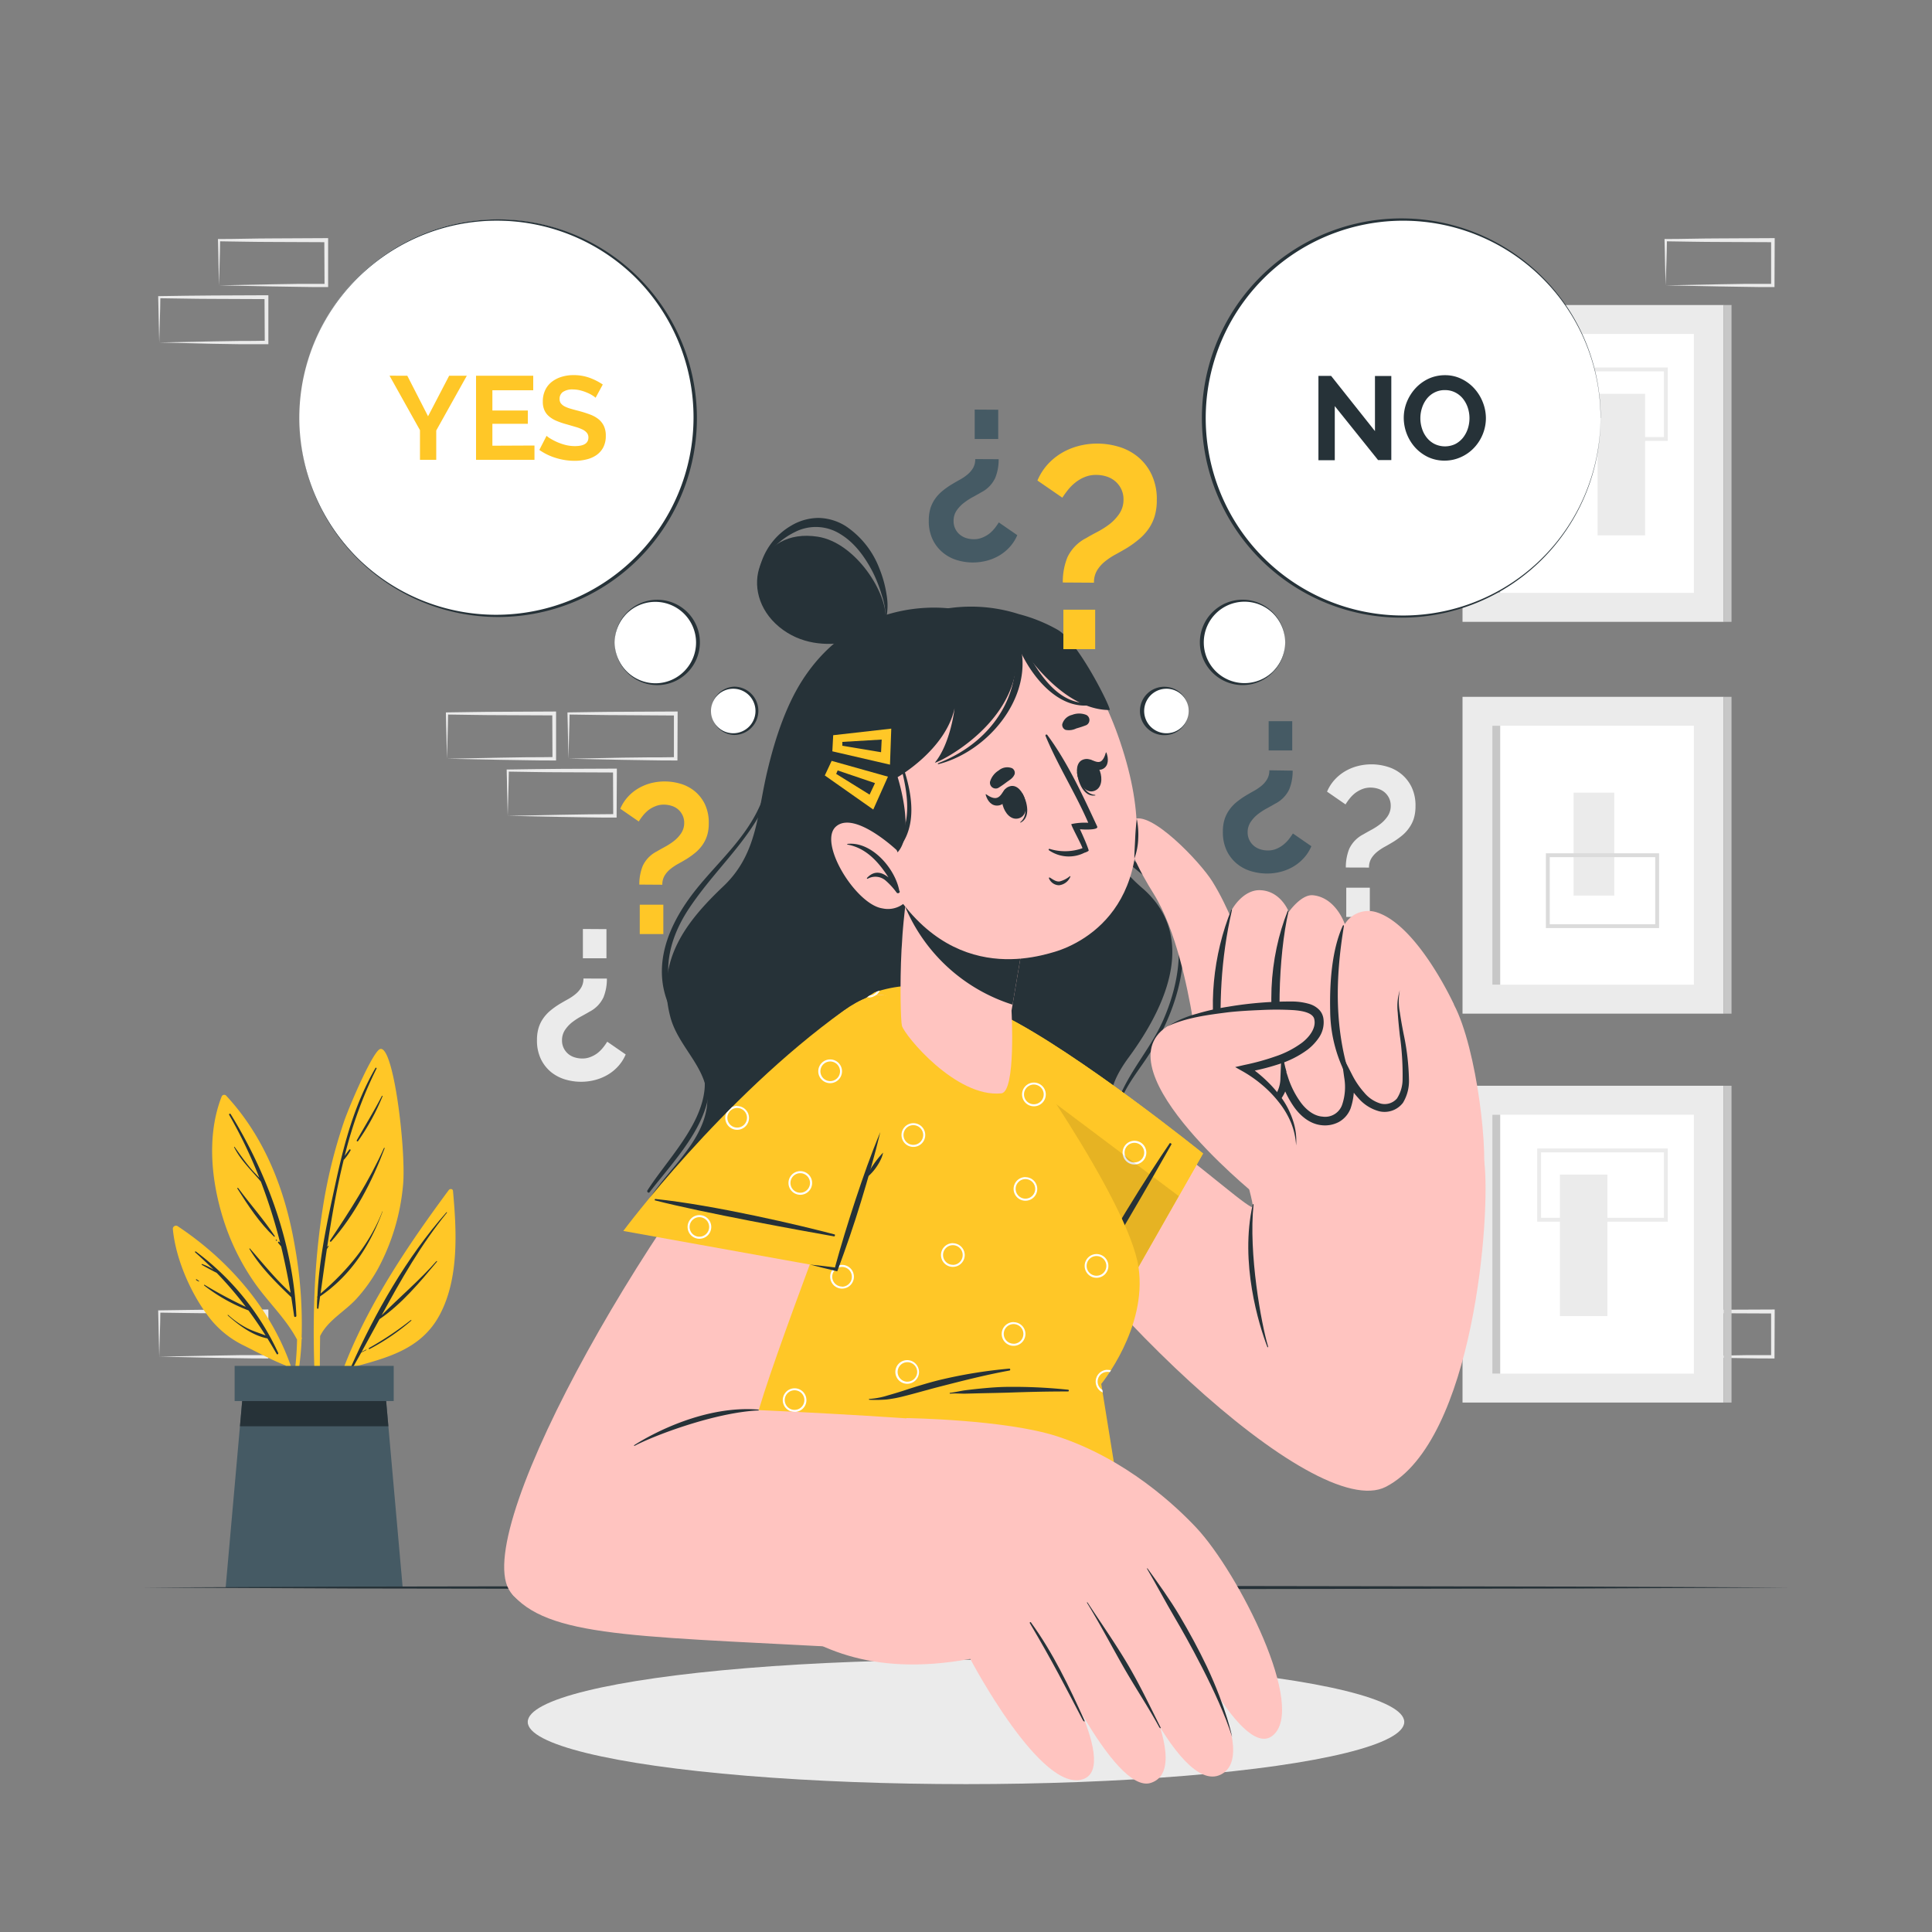 <svg xmlns="http://www.w3.org/2000/svg" viewBox="0 0 500 500"><rect x="0" y="0" width="500" height="500" fill="#808080" stroke="none"/><g id="freepik--background-complete--inject-62"><path d="M415.59,336.33l14-.28,6.89-.11c2.29-.05,4.57,0,6.86-.06l-.45.45-.05-11.72.5.5L429.45,325c-4.62,0-9.24-.11-13.86-.16l.27-.27c0,1.92-.09,3.85-.13,5.8Zm0,0-.15-5.8c0-2-.11-3.93-.13-5.92v-.27h.28c4.62-.06,9.24-.16,13.86-.17l13.87-.06h.5v.5l-.06,11.72v.45h-.44c-2.34,0-4.68,0-7,0l-7-.11Z" style="fill:#ebebeb"></path><path d="M431.06,351.1l14-.27,6.89-.12c2.29,0,4.57,0,6.86,0l-.45.44,0-11.71.5.49-13.87-.06c-4.62,0-9.24-.11-13.86-.16l.27-.27c0,1.91-.09,3.84-.13,5.8Zm0,0-.15-5.8c0-1.95-.11-3.93-.13-5.91v-.27h.28c4.62-.05,9.24-.16,13.86-.16l13.87-.06h.5v.51l-.05,11.71v.45h-.44c-2.34,0-4.68,0-7-.06l-7-.11Z" style="fill:#ebebeb"></path><path d="M115.68,196.36l14-.28,6.89-.11c2.29,0,4.57,0,6.86-.05l-.45.44-.05-11.72.5.5-13.87-.06c-4.62,0-9.24-.11-13.86-.16l.27-.28c0,1.92-.09,3.85-.13,5.8Zm0,0-.14-5.8c-.05-1.95-.12-3.93-.14-5.92v-.27h.28c4.62-.05,9.24-.16,13.86-.16l13.87-.07h.5v.5l0,11.72v.45h-.44c-2.34,0-4.68,0-7-.06l-7-.11Z" style="fill:#ebebeb"></path><path d="M131.4,211.14l14-.28,6.89-.11c2.29-.05,4.57,0,6.86-.06l-.45.45-.05-11.72.5.5-13.87-.06c-4.62,0-9.24-.11-13.87-.17l.28-.27c0,1.92-.09,3.85-.13,5.8Zm0,0-.14-5.8c0-2-.11-3.93-.13-5.92v-.27h.27c4.63-.05,9.25-.16,13.87-.17l13.87-.06h.5v.5l-.06,11.72v.45h-.44c-2.34,0-4.68,0-7-.06l-7-.11Z" style="fill:#ebebeb"></path><path d="M41.21,351.1l14-.27,6.89-.12c2.3,0,4.58,0,6.86,0l-.44.44-.06-11.71.5.49-13.86-.06c-4.63,0-9.25-.11-13.87-.16l.27-.27c0,1.91-.08,3.84-.13,5.8Zm0,0-.14-5.8c0-1.95-.11-3.93-.13-5.91v-.27h.27c4.62-.05,9.24-.16,13.87-.16l13.86-.06h.51v.51l0,11.71v.45h-.45c-2.33,0-4.67,0-7-.06l-7-.11Z" style="fill:#ebebeb"></path><path d="M56.68,73.85l14-.28,6.89-.11c2.3,0,4.58,0,6.86,0l-.44.44-.06-11.72.5.5-13.86-.06c-4.62,0-9.25-.11-13.87-.17l.27-.27c0,1.92-.08,3.85-.13,5.8Zm0,0-.14-5.8c0-2-.11-3.93-.13-5.92v-.27h.27c4.62,0,9.25-.16,13.87-.16l13.86-.07h.51v.5l0,11.72v.45h-.45c-2.33,0-4.67,0-7-.06l-7-.11Z" style="fill:#ebebeb"></path><path d="M41.21,88.63l14-.28,6.89-.11c2.3,0,4.58,0,6.86-.06l-.44.45-.06-11.72.5.5-13.86-.06c-4.63,0-9.25-.12-13.87-.17l.27-.27c0,1.92-.08,3.85-.13,5.8Zm0,0-.14-5.8c0-2-.11-3.93-.13-5.92v-.27h.27c4.62-.06,9.24-.16,13.87-.17l13.86-.06h.51v.5l0,11.72v.45h-.45c-2.33,0-4.67,0-7,0l-7-.11Z" style="fill:#ebebeb"></path><path d="M431.06,73.85l14-.28,6.89-.11c2.29,0,4.57,0,6.86,0l-.45.44,0-11.72.5.5-13.87-.06c-4.62,0-9.24-.11-13.86-.17l.27-.27c0,1.92-.09,3.85-.13,5.8Zm0,0-.15-5.8c0-2-.11-3.93-.13-5.92v-.27h.28c4.62,0,9.24-.16,13.86-.16l13.87-.07h.5v.5l-.05,11.72v.45h-.44c-2.34,0-4.68,0-7-.06l-7-.11Z" style="fill:#ebebeb"></path><path d="M147.13,196.36l14-.28L168,196c2.29,0,4.57,0,6.86-.05l-.45.44,0-11.72.5.5L161,185.08c-4.62,0-9.25-.11-13.87-.16l.28-.28c0,1.92-.09,3.85-.14,5.8Zm0,0-.14-5.8c0-1.95-.11-3.93-.13-5.92v-.27h.27c4.62-.05,9.25-.16,13.87-.16l13.87-.07h.5v.5l-.05,11.72v.45h-.44c-2.34,0-4.68,0-7-.06l-7-.11Z" style="fill:#ebebeb"></path><rect x="378.5" y="78.94" width="67.59" height="81.99" style="fill:#ebebeb"></rect><rect x="386.22" y="86.42" width="52.15" height="67.02" style="fill:#fff"></rect><rect x="386.22" y="86.42" width="2.03" height="67.02" style="fill:#c7c7c7"></rect><rect x="446.09" y="78.94" width="2.03" height="81.99" style="fill:#c7c7c7"></rect><rect x="413.46" y="101.92" width="12.3" height="36.63" transform="translate(839.21 240.47) rotate(180)" style="fill:#ebebeb"></rect><path d="M431.62,114.11H397.83v-19h33.79Zm-32.79-1h31.79v-17H398.83Z" style="fill:#ebebeb"></path><rect x="378.5" y="280.99" width="67.59" height="81.99" style="fill:#ebebeb"></rect><rect x="386.22" y="288.48" width="52.15" height="67.02" style="fill:#fff"></rect><rect x="386.22" y="288.48" width="2.03" height="67.02" style="fill:#c7c7c7"></rect><rect x="446.09" y="280.99" width="2.03" height="81.99" style="fill:#c7c7c7"></rect><rect x="403.7" y="303.98" width="12.3" height="36.63" style="fill:#ebebeb"></rect><path d="M431.62,316.17H397.83V297.22h33.79Zm-32.79-1h31.79V298.22H398.83Z" style="fill:#ebebeb"></path><rect x="378.5" y="180.34" width="67.59" height="81.99" style="fill:#ebebeb"></rect><rect x="386.22" y="187.82" width="52.15" height="67.02" style="fill:#fff"></rect><rect x="386.22" y="187.82" width="2.03" height="67.02" style="fill:#c7c7c7"></rect><rect x="446.09" y="180.34" width="2.03" height="81.99" style="fill:#c7c7c7"></rect><rect x="407.24" y="205.14" width="10.53" height="26.63" style="fill:#ebebeb"></rect><path d="M429.37,240.19h-29.3V220.83h29.3Zm-28.3-1h27.3V221.83h-27.3Z" style="fill:#dbdbdb"></path><path d="M157.06,253.26a12.58,12.58,0,0,1-.88,4.84,8,8,0,0,1-3.62,3.73c-.55.33-1.23.71-2,1.13a16.85,16.85,0,0,0-2.37,1.51,8.66,8.66,0,0,0-1.95,2.06,4.75,4.75,0,0,0-.79,2.72,4.37,4.37,0,0,0,.44,2,4.58,4.58,0,0,0,1.15,1.49,4.81,4.81,0,0,0,1.67.9,6.6,6.6,0,0,0,1.95.3,5.57,5.57,0,0,0,2.2-.41,7.36,7.36,0,0,0,1.79-1,8.79,8.79,0,0,0,1.43-1.43,14.78,14.78,0,0,0,1.07-1.51l4.78,3.3a10.8,10.8,0,0,1-1.9,3,11.46,11.46,0,0,1-2.69,2.22A12.81,12.81,0,0,1,154,279.5a14.09,14.09,0,0,1-3.62.46,14.41,14.41,0,0,1-4.12-.6,10.7,10.7,0,0,1-3.66-1.92,9.9,9.9,0,0,1-2.63-3.38,11,11,0,0,1-1-4.92,10.73,10.73,0,0,1,.41-3.1,8.82,8.82,0,0,1,1.18-2.45,10.32,10.32,0,0,1,1.82-2,20.83,20.83,0,0,1,2.36-1.7q1.1-.66,2.19-1.26a12.82,12.82,0,0,0,2-1.35,6.45,6.45,0,0,0,1.48-1.7,4.42,4.42,0,0,0,.58-2.34Zm-.11-12.8V248h-6.1v-7.58Z" style="fill:#ebebeb"></path><path d="M348.3,224.51a12.75,12.75,0,0,1,.88-4.83,8.05,8.05,0,0,1,3.63-3.74c.55-.33,1.22-.7,2-1.13a15.91,15.91,0,0,0,2.36-1.51,8.48,8.48,0,0,0,1.95-2.06,4.73,4.73,0,0,0,.8-2.72,4.56,4.56,0,0,0-.44-2,4.68,4.68,0,0,0-1.15-1.48,4.87,4.87,0,0,0-1.68-.91,6.5,6.5,0,0,0-1.95-.3,5.75,5.75,0,0,0-2.2.41,7.87,7.87,0,0,0-1.78,1,8.73,8.73,0,0,0-1.43,1.42,16,16,0,0,0-1.07,1.52l-4.78-3.3a10.86,10.86,0,0,1,1.89-3,11.8,11.8,0,0,1,2.7-2.23,12.57,12.57,0,0,1,3.26-1.37,14.23,14.23,0,0,1,7.75.14,10.32,10.32,0,0,1,3.65,1.92,10,10,0,0,1,2.64,3.38,11,11,0,0,1,1,4.91,10.8,10.8,0,0,1-.41,3.11,8.52,8.52,0,0,1-1.19,2.44,9.71,9.71,0,0,1-1.81,2,20.49,20.49,0,0,1-2.36,1.7c-.73.44-1.47.87-2.2,1.27a13.15,13.15,0,0,0-2,1.34,6.7,6.7,0,0,0-1.49,1.71,4.5,4.5,0,0,0-.57,2.33Zm.11,12.8v-7.58h6.1v7.58Z" style="fill:#ebebeb"></path></g><g id="freepik--Shadow--inject-62"><ellipse cx="250" cy="445.64" rx="113.42" ry="16.09" style="fill:#ebebeb"></ellipse></g><g id="freepik--speech-bubbles--inject-62"><path d="M159.06,166.25a10.79,10.79,0,1,0,10.79-10.78A10.79,10.79,0,0,0,159.06,166.25Z" style="fill:#fff"></path><path d="M159.06,166.25a10.81,10.81,0,0,0,3.21,7.58,10.62,10.62,0,0,0,7.58,3,10.5,10.5,0,0,0,7.32-3.21,10.52,10.52,0,0,0,0-14.65,10.54,10.54,0,0,0-14.9-.25A10.78,10.78,0,0,0,159.06,166.25Zm0,0a10.9,10.9,0,0,1,3.11-7.68,11.06,11.06,0,0,1,15.61-.25,11.06,11.06,0,0,1,0,15.86,11,11,0,0,1-15.61-.25A10.88,10.88,0,0,1,159.06,166.25Z" style="fill:#263238"></path><path d="M77.46,108.17A51.34,51.34,0,1,0,128.8,56.83,51.34,51.34,0,0,0,77.46,108.17Z" style="fill:#fff"></path><path d="M77.46,108.17a51.29,51.29,0,0,0,15.09,36.25A51.09,51.09,0,0,0,164.8,72.17a51.11,51.11,0,0,0-87.34,36Zm0,0a51.45,51.45,0,1,1,3.88,19.66A51.62,51.62,0,0,1,77.46,108.17Z" style="fill:#263238"></path><path d="M184,184a6,6,0,1,0,6-6A6,6,0,0,0,184,184Z" style="fill:#fff"></path><path d="M184,184a5.76,5.76,0,0,0,6,5.76,5.76,5.76,0,0,0,0-11.51,5.76,5.76,0,0,0-6,5.75Zm0,0a6.26,6.26,0,0,1,1.71-4.29,6.16,6.16,0,0,1,4.3-2,6.25,6.25,0,1,1,0,12.5,6.21,6.21,0,0,1-4.3-1.95A6.28,6.28,0,0,1,184,184Z" style="fill:#263238"></path><path d="M105.41,97.24l5.37,10.49,5.46-10.49h4.57l-7.91,14.17V119h-4.21v-7.67l-7.88-14.1Z" style="fill:#FFC727"></path><path d="M138.32,115.3V119H123.2V97.24H138V101H127.43v5.24h9.17v3.44h-9.17v5.67Z" style="fill:#FFC727"></path><path d="M154.14,102.94a4.83,4.83,0,0,0-.78-.58,8.78,8.78,0,0,0-1.38-.72,11,11,0,0,0-1.76-.6,7.92,7.92,0,0,0-1.93-.25,4.32,4.32,0,0,0-2.61.65,2.14,2.14,0,0,0-.86,1.81,1.9,1.9,0,0,0,.32,1.12,3,3,0,0,0,.94.78,7.82,7.82,0,0,0,1.55.61c.62.19,1.34.38,2.16.59a29.32,29.32,0,0,1,2.9.92,7.78,7.78,0,0,1,2.21,1.22,5.09,5.09,0,0,1,1.39,1.77,5.76,5.76,0,0,1,.49,2.53,6.32,6.32,0,0,1-.66,3,5.66,5.66,0,0,1-1.78,2,7.56,7.56,0,0,1-2.57,1.11,12.68,12.68,0,0,1-3.05.36,16.4,16.4,0,0,1-4.85-.74,14.86,14.86,0,0,1-4.29-2.08l1.87-3.65a6.08,6.08,0,0,0,1,.72,16.63,16.63,0,0,0,1.71.89,14.49,14.49,0,0,0,2.17.75,10.1,10.1,0,0,0,2.46.3c2.33,0,3.49-.74,3.49-2.23a1.83,1.83,0,0,0-.4-1.2,3.33,3.33,0,0,0-1.13-.86,10.79,10.79,0,0,0-1.78-.67l-2.33-.68a19.75,19.75,0,0,1-2.71-.93,7.16,7.16,0,0,1-1.92-1.2,4.39,4.39,0,0,1-1.15-1.6,5.42,5.42,0,0,1-.38-2.16,6.75,6.75,0,0,1,.61-2.94,5.89,5.89,0,0,1,1.7-2.15,7.87,7.87,0,0,1,2.53-1.3,10.32,10.32,0,0,1,3.1-.45,12,12,0,0,1,4.23.72A15.85,15.85,0,0,1,156,99.51Z" style="fill:#FFC727"></path><path d="M332.61,166.25a10.79,10.79,0,1,1-10.78-10.78A10.79,10.79,0,0,1,332.61,166.25Z" style="fill:#fff"></path><path d="M332.61,166.25a10.8,10.8,0,0,1-3.11,7.68,11,11,0,0,1-15.6.25,11,11,0,0,1,0-15.86,11,11,0,0,1,15.6.25A10.81,10.81,0,0,1,332.61,166.25Zm0,0a10.74,10.74,0,0,0-3.21-7.57,10.54,10.54,0,0,0-14.9.25,10.54,10.54,0,0,0,0,14.65,10.54,10.54,0,0,0,14.9.25A10.77,10.77,0,0,0,332.61,166.25Z" style="fill:#263238"></path><path d="M414.22,108.17a51.34,51.34,0,1,1-51.34-51.34A51.35,51.35,0,0,1,414.22,108.17Z" style="fill:#fff"></path><path d="M414.22,108.17A51.57,51.57,0,0,1,315,128a51.66,51.66,0,0,1,11.25-56.42,51.58,51.58,0,0,1,88,36.6Zm0,0a51.09,51.09,0,1,0-98.34,19.47,51.06,51.06,0,0,0,94.39.16A51.65,51.65,0,0,0,414.22,108.17Z" style="fill:#263238"></path><path d="M307.63,184a6,6,0,1,1-6-6A6,6,0,0,1,307.63,184Z" style="fill:#fff"></path><path d="M307.63,184a6.25,6.25,0,0,1-6,6.25,6.26,6.26,0,1,1,0-12.5,6.27,6.27,0,0,1,6,6.25Zm0,0a5.74,5.74,0,0,0-6-5.75,5.76,5.76,0,0,0,0,11.51,5.74,5.74,0,0,0,6-5.76Z" style="fill:#263238"></path><path d="M345.44,105.1v14h-4.23V97.28h3.28l11.35,14.29V97.31h4.23v21.75h-3.43Z" style="fill:#263238"></path><path d="M373.9,119.21a10,10,0,0,1-4.34-.93,10.9,10.9,0,0,1-3.34-2.49,11.55,11.55,0,0,1-2.93-7.62,11,11,0,0,1,.81-4.17,11.78,11.78,0,0,1,2.24-3.53A10.92,10.92,0,0,1,369.73,98a10.12,10.12,0,0,1,4.27-.9,9.51,9.51,0,0,1,4.31,1,10.66,10.66,0,0,1,3.32,2.53,11.56,11.56,0,0,1,2.15,3.55,11.24,11.24,0,0,1,.77,4,11.08,11.08,0,0,1-.8,4.16,11.2,11.2,0,0,1-2.21,3.49,10.58,10.58,0,0,1-3.37,2.43A10.12,10.12,0,0,1,373.9,119.21Zm-6.31-11a8.66,8.66,0,0,0,.43,2.73,7.14,7.14,0,0,0,1.24,2.33,6.07,6.07,0,0,0,2,1.63,6.19,6.19,0,0,0,5.4,0,6.19,6.19,0,0,0,2-1.67,7.64,7.64,0,0,0,1.23-2.35,8.88,8.88,0,0,0,.41-2.65,8.67,8.67,0,0,0-.44-2.73,7.58,7.58,0,0,0-1.26-2.33,6.12,6.12,0,0,0-2-1.61,5.78,5.78,0,0,0-2.66-.6,5.72,5.72,0,0,0-2.72.63,6,6,0,0,0-2,1.66,7.48,7.48,0,0,0-1.21,2.33A8.57,8.57,0,0,0,367.59,108.17Z" style="fill:#263238"></path></g><g id="freepik--Plant--inject-62"><path d="M116.13,308c-14.06,19-28.73,41.14-32.3,65,0,.36.54.48.62.12A143.23,143.23,0,0,1,90.67,354c9.25-2.54,18.32-4.63,23.17-13.81,5-9.43,4.33-21.73,3.39-32C117.16,307.62,116.41,307.59,116.13,308Z" style="fill:#FFC727"></path><path d="M90.81,353.8c6.32-14.17,14.43-28.41,24.73-40.06.07-.08.18,0,.12.11-6.75,8.3-11.88,17.34-16.89,26.54,4.66-4.72,9.76-9,14.17-14,.09-.1.22,0,.14.14-4.38,5.26-9.16,11-14.86,14.86q-2.31,4.23-4.64,8.48c.38-.21.78-.4,1.17-.6.07,0,.13.07.06.11-.43.22-.86.45-1.31.64-.74,1.34-1.48,2.68-2.24,4C91.09,354.36,90.68,354.1,90.81,353.8Z" style="fill:#263238"></path><path d="M95.51,348.86a83.08,83.08,0,0,0,10.79-7.21c.1-.07.23.06.14.13a56.81,56.81,0,0,1-10.78,7.34A.15.15,0,0,1,95.51,348.86Z" style="fill:#263238"></path><path d="M82.21,369.43c0,.29.52.29.51,0,.07-7.87,0-15.77.13-23.67,2-4.06,6.34-6.31,9.34-9.57a41.37,41.37,0,0,0,5.61-7.81,56.17,56.17,0,0,0,6.51-21.7c.83-8.41-2.36-36.17-5.91-35.2-1.84.5-7.79,14.25-9.37,18.79a132.23,132.23,0,0,0-5.6,23.05C80.56,331.8,80.8,350.81,82.21,369.43Z" style="fill:#FFC727"></path><path d="M82.15,335.51l0,0c.43-10,2.67-20,4.77-29.66,2.26-10.39,4.9-20.18,10.25-29.46.1-.17.36,0,.27.16a109.22,109.22,0,0,0-8.24,22.61c.36-.56.79-1.09,1.17-1.62.14-.21.49,0,.34.2a14.14,14.14,0,0,1-1.67,2.36.11.11,0,0,1-.07,0c-1.84,7.44-3.16,15-4.3,22.62.09-.1.17-.2.26-.29s.15,0,.11.09q-.21.38-.45.75c-.57,3.85-1.1,7.69-1.63,11.5,6.85-5.86,12.71-12.77,16-21.27,0,0,.08,0,.06,0-3.23,8.82-8.33,16.66-16.18,22-.14,1-.28,2-.43,3.07,0,.21-.37.16-.37-.05,0-.91,0-1.81.09-2.72C82.08,335.75,82,335.6,82.15,335.51Z" style="fill:#263238"></path><path d="M85.38,321.09c5.24-7.82,10.13-15.41,14-24,0-.09.21,0,.17.07-3.23,8.59-7.75,17.29-13.87,24.18C85.52,321.43,85.27,321.25,85.38,321.09Z" style="fill:#263238"></path><path d="M92.34,295.11c2.17-3.84,4.46-7.57,6.5-11.49,0-.11.21,0,.16.1a59.5,59.5,0,0,1-6.33,11.59C92.53,295.5,92.21,295.33,92.34,295.11Z" style="fill:#263238"></path><path d="M91.49,296.78s0,.07,0,.07S91.45,296.78,91.49,296.78Z" style="fill:#263238"></path><path d="M76.88,346.69a79.74,79.74,0,0,1-1.83,15.49c.08.56.16,1.12.24,1.7a74,74,0,0,0,2.77-17.27.54.54,0,0,0,0-.54h0a114.13,114.13,0,0,0-1.73-23.4c-2.44-14.46-7.76-28.33-17.84-39.16a.72.72,0,0,0-1.11.23c-4.07,10.34-2.65,22.68.81,33a60.25,60.25,0,0,0,8,15.67C69.67,337.27,74.07,341.38,76.88,346.69Z" style="fill:#FFC727"></path><path d="M59.7,288.34c9.56,15.5,16.2,33.89,17,52.2,0,.32-.53.41-.58.08-.23-1.65-.48-3.28-.74-4.9h0c-3.95-3.78-8-7.78-10.84-12.51a.09.09,0,0,1,.14-.1c3.44,3.93,6.65,7.95,10.53,11.46-.69-4.05-1.5-8-2.46-12l-.75-.89c-.17-.2.11-.48.28-.29l.23.26a139.53,139.53,0,0,0-5-15.86c-2.44-2.9-5.16-5.41-6.93-8.9a.08.08,0,0,1,.13-.08c1.42,2,2.8,4,4.42,5.87.64.74,1.35,1.43,2,2.15a123.37,123.37,0,0,0-7.82-16.3A.21.21,0,0,1,59.7,288.34Z" style="fill:#263238"></path><path d="M61.64,307.46c3.08,4.16,6.6,8.13,9.47,12.42.08.12-.09.25-.2.15-3.69-3.46-6.81-8.18-9.48-12.44C61.34,307.45,61.55,307.34,61.64,307.46Z" style="fill:#263238"></path><path d="M71.54,320.84l.14.13a.11.11,0,0,1-.15.15L71.4,321A.1.1,0,0,1,71.54,320.84Z" style="fill:#263238"></path><path d="M44.74,318.14c.76,8,5,17.51,10.08,23.66A25.25,25.25,0,0,0,63,348.17c3.54,1.76,7.25,3.77,10.91,5.21a72.52,72.52,0,0,1,3.87,13.72c.11-.4.23-.81.35-1.21C75.77,345.69,62.7,328.43,46,317.35A.81.81,0,0,0,44.74,318.14Z" style="fill:#FFC727"></path><path d="M50.51,324.11c-.12-.1,0-.31.17-.22A68.36,68.36,0,0,1,72,350.14c.12.28-.26.52-.41.24-.78-1.36-1.57-2.68-2.38-4h0c-3.81-.72-7.43-3.41-10.26-5.95-.08-.07,0-.19.11-.12a23.1,23.1,0,0,0,4.83,3.39c1.56.79,3.23,1.29,4.85,1.92-1.42-2.24-2.89-4.39-4.43-6.48a44.47,44.47,0,0,1-11.46-6.45c-.11-.08,0-.25.1-.18a115.1,115.1,0,0,0,10.66,5.7,95.82,95.82,0,0,0-7.52-8.78c-1.3-.68-2.62-1.37-3.87-2.1-.1-.06,0-.24.08-.2a14.34,14.34,0,0,1,3,1.46C53.73,327.09,52.18,325.58,50.51,324.11Z" style="fill:#263238"></path><path d="M50.87,331.08a5,5,0,0,1,.64.46c.06.06,0,.14-.08.11a5.51,5.51,0,0,1-.67-.38A.11.11,0,0,1,50.87,331.08Z" style="fill:#263238"></path><polygon points="104.21 410.84 58.4 410.84 62.1 369.12 62.91 359.92 99.7 359.92 100.51 369.12 104.21 410.84" style="fill:#455a64"></polygon><polygon points="100.51 369.12 62.1 369.12 62.91 359.92 99.7 359.92 100.51 369.12" style="fill:#263238"></polygon><rect x="60.72" y="353.49" width="41.17" height="9.1" style="fill:#455a64"></rect></g><g id="freepik--Table--inject-62"><polygon points="36.71 410.85 90.03 410.61 143.35 410.52 250 410.35 356.64 410.52 409.97 410.61 463.29 410.85 409.97 411.1 356.64 411.19 250 411.35 143.35 411.18 90.03 411.1 36.71 410.85" style="fill:#263238"></polygon></g><g id="freepik--Character--inject-62"><path d="M301.08,323.84l-8.89-.93a24.64,24.64,0,0,0-1.34-7c-3.11-8.75-9.9-16-15.1-23.19,0,0-.06,0,0,.05a82.37,82.37,0,0,1,11.64,24.27,23.18,23.18,0,0,1,.76,5.38l-5.54-.57A33.49,33.49,0,0,0,279,306.54c-.07-.14-.3,0-.24.18,2,4.8,2.25,9.84,1.85,15l-48.07-5.07a81.45,81.45,0,0,1-.53-13.3.36.36,0,1,0-.71,0,113.29,113.29,0,0,0,0,13.16l-4-.44a89,89,0,0,1,2.26-22.63.19.19,0,1,0-.36-.1,106.56,106.56,0,0,0-4,22.51l-33.28-3.49a95,95,0,0,0,5.65-14.53c.14-.41-.47-.58-.61-.16a71.28,71.28,0,0,1-7,14.48l-4.94-.51c4.36-8.16,7.77-16.76,9-25.88,0-.37-.53-.44-.6-.07-1.87,9.8-7.25,17.66-12.6,25.5l-12.53-1.31c4.86-7.33,12.88-13.77,14.53-22.69,1.82-10-7.12-15.42-9.36-24.09-3.76-14.52,4.12-24.6,13.78-33.76,8.88-8.46,8.67-18.81,11.43-30.14,2-8.34,5-17.53,9.94-24.59,15.14-21.8,39.43-17,39.43-16.72a30.88,30.88,0,0,1,15.71,5.83.15.15,0,0,1,.07,0,8.56,8.56,0,0,1,.91.73,40.67,40.67,0,0,1,11.82,16.1l0,.08a60.53,60.53,0,0,1,2.3,6.18c1.18,3.81,1.15,9,2,15a1,1,0,0,0,0,.35A43.22,43.22,0,0,0,295.82,230c12.7,11.22,8.05,27.68-3.76,43.72-5,6.8-5.42,11.37-3.85,15.41,0,0,0,0,0,.06.24.55.46,1,.73,1.55,2.35,4.48,6.85,8.55,9.74,14.65C301.39,311,301.71,317.45,301.08,323.84Z" style="fill:#263238"></path><path d="M226.71,159.74a43.16,43.16,0,0,0-22.49,24.13c-3.29,8.55-4.14,18-8.31,26.22-3.94,7.75-10.39,13.4-15.69,20-7,8.71-11.78,19.61-7,30.32,3,6.64,10,13.48,9.1,21.66-1,9.55-9.84,18.31-14.76,26-.24.37.29.82.56.46,6.58-8.59,17.88-19.74,15-31.69-1.34-5.47-4.68-9.78-7.25-14.53-5-9.22-3.3-18.68,2.64-27.49,8.05-11.93,18.2-19.31,22.31-34,2.34-8.4,3.64-17.09,8.37-24.54a43.25,43.25,0,0,1,17.79-15.92C227.22,160.17,227,159.6,226.71,159.74Z" style="fill:#263238"></path><path d="M294.91,302.82c-3.38-5.26-7.68-9.24-5.31-16.76,1.65-5.21,5.57-9.53,8.34-14.08,6.93-11.35,11.3-25.89,5.73-38.33-3.14-7-9-9-13.79-14.31-5.79-6.41-7.56-15.83-9.09-24.51-2.29-13-5.27-27.87-18.45-31.61-.11,0-.16.16,0,.2,16.72,5.87,15.52,27.55,19.63,42.86,1.4,5.2,3.51,10.25,7,14.1,5.52,6.1,12.49,8.45,15,17.55,2.39,8.53.7,17.73-2.86,25.92-3.08,7.1-8.42,12.87-11.37,20-1.77,4.24-2.37,8.7-.42,12.77,1.53,3.19,4.3,5.43,6,8.53a24.74,24.74,0,0,1,2.52,13.78c0,.49.65.46.7,0A24.67,24.67,0,0,0,294.91,302.82Z" style="fill:#263238"></path><path d="M253.08,291.09c24.25,42.89,87,103.32,105.61,93.68,22.82-11.83,27.15-70.75,25.44-84.07-1-8-63.55-6.5-62,2,.93,5,2.84,10.28,1.66,9.63-3.69-2-13.14-11-47.87-36.88C256.61,261,237,262.7,253.08,291.09Z" style="fill: rgb(255, 196, 192);"></path><path d="M328,348.62c-2.22-5.75-7.18-21.87-3.8-36.88,0-.17.23-.15.22,0-1.34,12.52,2,30.95,3.77,36.76C328.21,348.67,328,348.77,328,348.62Z" style="fill:#263238"></path><path d="M376.28,260c6,11.38,9.17,39.44,7.33,46.5s-49.37,14-54.77,8.85-22.63-45.06-20.15-57.95S370.06,248.17,376.28,260Z" style="fill: rgb(255, 196, 192);"></path><path d="M313.77,228.15c-3.14-5.07-16.17-18.76-20.56-16s2.34,14.33,5.22,18.94c5.95,9.48,8.89,24.67,10.18,32.05s17-3.32,17-3.32S321.92,241.3,313.77,228.15Z" style="fill: rgb(255, 196, 192);"></path><path d="M315.5,272.56s1.94,13.07,9.36,14.37c7.15,1.23,7.74-9.55,7.79-10.32.11.69,2.2,12.66,9.79,13.19,7.89.55,6.62-10.37,6.53-11.08.31.62,4.51,8.75,10.37,7.85,10.07-1.57-.1-22.65,2.94-30.32,0,0,13.58,3.68,14,3.7,0,0-9.27-20.26-19.83-23.79a7.12,7.12,0,0,0-8.41,3s-2.26-6.86-8.23-7.47c-3.06-.3-6.27,4.32-6.27,4.32s-2-5.42-7.38-5.63c-4.26-.18-7.39,4.53-8,6.46C313.11,251.7,315.5,272.56,315.5,272.56Z" style="fill: rgb(255, 196, 192);"></path><path d="M318.83,235.52c0-.12-.14-.18-.18-.06C314,246.93,312.42,261,315.41,273c.09.39.78.4.76-.05C315.47,259.94,315.89,248.31,318.83,235.52Z" style="fill:#263238"></path><path d="M333.49,235.79c0-.14-.19-.19-.25,0-4.72,11.85-6.07,27.69-1,41.21.18.47.8.71.64.16C330.19,267.86,330.79,247.29,333.49,235.79Z" style="fill:#263238"></path><path d="M349.65,279.54c-4.37-13.15-4.08-26.38-1.84-39.93,0-.18-.22-.2-.28-.06-2.91,6.33-3.44,15.11-3.28,22a36.66,36.66,0,0,0,4.94,18.17C349.32,279.92,349.75,279.83,349.65,279.54Z" style="fill:#263238"></path><path d="M315.5,272.56a41.32,41.32,0,0,0,2.47,7.2,14,14,0,0,0,4.39,5.82,4.55,4.55,0,0,0,3.19.78,6.67,6.67,0,0,0,3.12-1.3,8.15,8.15,0,0,0,2.7-6.06l.23-5.59,1.72,5.33a23.11,23.11,0,0,0,3.34,6.61c1.45,1.94,3.42,3.48,5.61,3.63a4.65,4.65,0,0,0,5.05-3,14.29,14.29,0,0,0,.57-7.06l-.92-6.55,3,5.86a21.35,21.35,0,0,0,3.09,4.53,8.76,8.76,0,0,0,4.24,2.84,4.2,4.2,0,0,0,4.23-1.31,9.21,9.21,0,0,0,1.46-5,73,73,0,0,0-.73-11.45c-.2-1.93-.41-3.86-.53-5.81a13.93,13.93,0,0,1,.55-5.78,14.93,14.93,0,0,0,0,5.73c.27,1.91.62,3.81,1,5.72a62.35,62.35,0,0,1,1.36,11.66,10.92,10.92,0,0,1-1.56,6.05,6,6,0,0,1-6.17,2.18,10.8,10.8,0,0,1-5.36-3.39,23.66,23.66,0,0,1-3.52-5l2.08-.69a16.33,16.33,0,0,1-.58,8.35,6.77,6.77,0,0,1-3,3.49,7.67,7.67,0,0,1-4.44.86c-3.11-.3-5.52-2.42-7.11-4.61a24.76,24.76,0,0,1-3.55-7.33l1.95-.25a9.7,9.7,0,0,1-3.73,7.31,8.21,8.21,0,0,1-3.94,1.42,5.93,5.93,0,0,1-4-1.17c-2.24-1.7-3.37-4.19-4.31-6.57A34.08,34.08,0,0,1,315.5,272.56Z" style="fill:#263238"></path><path d="M324.71,309s-42.39-34.34-20.85-44.33c6.4-3,36.24-7.53,37.27-1.55,1.33,7.71-10.77,11.94-18.79,13.38,0,0,16.07,9.66,12.68,22.85C332.9,307.64,324.71,309,324.71,309Z" style="fill: rgb(255, 196, 192);"></path><path d="M302.12,265.63a28.46,28.46,0,0,1,7.64-3.28,61.83,61.83,0,0,1,8.15-1.82,96.43,96.43,0,0,1,16.68-1.34,16,16,0,0,1,4.39.67,5.84,5.84,0,0,1,2.2,1.26,4,4,0,0,1,.87,1.1,4.31,4.31,0,0,1,.44,1.31,7,7,0,0,1-1,4.77,13.4,13.4,0,0,1-3.09,3.35,25.43,25.43,0,0,1-7.71,3.84,57.56,57.56,0,0,1-8.2,2l.31-1.78a33.7,33.7,0,0,1,5,4,31.73,31.73,0,0,1,4.14,4.82,21.32,21.32,0,0,1,2.76,5.7,16.21,16.21,0,0,1,.73,6.21,18.35,18.35,0,0,0-1.36-6,22.36,22.36,0,0,0-3.12-5.21,30,30,0,0,0-4.21-4.37,32.79,32.79,0,0,0-4.92-3.48l-2.16-1.22,2.47-.57a60.73,60.73,0,0,0,7.83-2.15,24.83,24.83,0,0,0,7-3.59c2-1.54,3.6-3.79,3.21-5.88-.18-1.88-3.16-2.42-5.75-2.57a79.22,79.22,0,0,0-8.15,0c-2.75.11-5.49.26-8.21.55C312.69,262.64,307.15,263.3,302.12,265.63Z" style="fill:#263238"></path><path d="M283.66,347.16l27.69-48.64s-32.22-26-51.74-35.74c-10.94-5.49-15.35,2.93-12.25,13.55C258.19,313.48,283.66,347.16,283.66,347.16Z" style="fill:#FFC727"></path><path d="M283.66,347.16l27.69-48.64s-32.22-26-51.74-35.74c-10.94-5.49-15.35,2.93-12.25,13.55C258.19,313.48,283.66,347.16,283.66,347.16Z" style="fill:#FFC727"></path><path d="M246.47,268.48a9.28,9.28,0,0,0-.06.93,2.63,2.63,0,0,1,.19,1,2.28,2.28,0,0,1-.16.87c0,.31,0,.64.08,1a3,3,0,0,0,.61-1.83A3.09,3.09,0,0,0,246.47,268.48Zm21.13,11.69a3.07,3.07,0,1,0,3.06,3.05A3.08,3.08,0,0,0,267.6,280.17Zm0,5.61a2.55,2.55,0,1,1,2.52-2.56A2.55,2.55,0,0,1,267.6,285.78Zm16.21,38.77a3.06,3.06,0,1,0,3.06,3.06A3.06,3.06,0,0,0,283.81,324.55Zm0,5.58a2.52,2.52,0,0,1-2.53-2.52,2.53,2.53,0,1,1,5.06,0A2.52,2.52,0,0,1,283.81,330.13Zm-18.44-25.48a3.06,3.06,0,1,0,3.06,3.06A3.06,3.06,0,0,0,265.37,304.65Zm0,5.58a2.53,2.53,0,1,1,0-5.06,2.53,2.53,0,1,1,0,5.06Zm28.23-15a3.07,3.07,0,1,0,0,6.14,3.07,3.07,0,0,0,0-6.14Zm0,5.61a2.54,2.54,0,1,1,2.52-2.52A2.53,2.53,0,0,1,293.6,300.83Z" style="fill:#fff"></path><path d="M305.07,309.55l-21.41,37.61s-25.47-33.68-36.3-70.83c-1.16-4-1.27-7.63-.38-10.37Z" style="opacity:0.1"></path><path d="M302.73,295.86c-4.88,7.13-17.56,26.85-24.12,40.75,0,.08.26.27.31.19,7.2-10.73,20-33.13,24.26-40.66C303.26,296,302.82,295.73,302.73,295.86Z" style="fill:#263238"></path><path d="M142.75,410.3,293.36,410,285,358.16s11.91-14.45,9.66-30.13c-2.47-17.18-33.45-60.72-36.05-63.18-10.49-9.84-21.59-11.6-32.25-8.05h0C177.12,287.75,142.75,410.3,142.75,410.3Z" style="fill:#FFC727"></path><path d="M290.18,390.2a2.52,2.52,0,0,1-1.94.92,2.55,2.55,0,1,1,0-5.09,2.47,2.47,0,0,1,1.34.39l-.11-.65a2.91,2.91,0,0,0-1.23-.26,3.07,3.07,0,1,0,2.05,5.35Zm-30.4-15.82a3.07,3.07,0,1,0,3.06,3.07A3.07,3.07,0,0,0,259.78,374.38Zm0,5.61a2.54,2.54,0,1,1,2.54-2.54A2.54,2.54,0,0,1,259.78,380Zm24-55.44a3.07,3.07,0,1,0,3.07,3.06A3.07,3.07,0,0,0,283.8,324.55Zm0,5.61a2.55,2.55,0,1,1,2.54-2.55A2.54,2.54,0,0,1,283.8,330.16ZM173.4,402.08a3.07,3.07,0,1,0,0,6.14,3.07,3.07,0,0,0,0-6.14Zm0,5.61a2.54,2.54,0,1,1,2.52-2.52A2.53,2.53,0,0,1,173.4,407.69ZM204.61,392a3.07,3.07,0,1,0,3,3.07A3.07,3.07,0,0,0,204.61,392Zm0,5.59a2.54,2.54,0,1,1,2.52-2.52A2.54,2.54,0,0,1,204.61,397.6ZM181,314.47a2.09,2.09,0,0,0-.43,0c-.11.2-.22.4-.32.6A2.67,2.67,0,0,1,181,315a2.53,2.53,0,1,1-2.39,3.3c-.12.22-.22.42-.32.63a3.06,3.06,0,1,0,2.71-4.46Zm8.63,23.47a3.06,3.06,0,1,0,3.05,3.05A3.06,3.06,0,0,0,189.64,337.94Zm0,5.58a2.53,2.53,0,1,1,2.52-2.53A2.55,2.55,0,0,1,189.64,343.52Zm25.21-69.34a3.07,3.07,0,0,0,0,6.14,3.07,3.07,0,1,0,0-6.14Zm0,5.61a2.54,2.54,0,1,1,2.56-2.55A2.54,2.54,0,0,1,214.85,279.79Zm3.08,47.56a3.07,3.07,0,1,0,3.07,3.06A3.06,3.06,0,0,0,217.93,327.35Zm0,5.61a2.54,2.54,0,1,1,2.54-2.55A2.54,2.54,0,0,1,217.93,333Zm26.15-65.65a3.07,3.07,0,1,0,3,3.08A3.08,3.08,0,0,0,244.08,267.31Zm0,5.6a2.54,2.54,0,1,1,2.52-2.52A2.53,2.53,0,0,1,244.08,272.91Zm23.52,7.26a3.07,3.07,0,1,0,3.06,3.05A3.08,3.08,0,0,0,267.6,280.17Zm0,5.61a2.55,2.55,0,1,1,2.52-2.56A2.55,2.55,0,0,1,267.6,285.78ZM257.26,399a3.07,3.07,0,1,0,3.06,3.06A3.06,3.06,0,0,0,257.26,399Zm0,5.61a2.54,2.54,0,1,1,2.52-2.55A2.54,2.54,0,0,1,257.26,404.63Zm-28-25.59a3.06,3.06,0,1,0,3.05,3A3.06,3.06,0,0,0,229.25,379Zm0,5.59a2.53,2.53,0,1,1,0-5.06,2.53,2.53,0,0,1,0,5.06Zm33.07-42.45a3.07,3.07,0,1,0,3.05,3.05A3.06,3.06,0,0,0,262.32,342.18Zm0,5.59a2.54,2.54,0,1,1,2.52-2.54A2.54,2.54,0,0,1,262.32,347.77Zm3.05-43.12a3.06,3.06,0,1,0,3.06,3.06A3.06,3.06,0,0,0,265.37,304.65Zm0,5.58a2.53,2.53,0,1,1,0-5.06,2.53,2.53,0,1,1,0,5.06Zm21.23,44.3a3.06,3.06,0,0,0-1.22,5.86l-.1-.66a2.52,2.52,0,0,1,1.32-4.68,2,2,0,0,1,.61.08c.09-.15.2-.3.3-.47A3,3,0,0,0,286.6,354.53Zm-40-32.78a3.07,3.07,0,1,0,3.06,3.07A3.08,3.08,0,0,0,246.62,321.75Zm0,5.6a2.54,2.54,0,1,1,2.53-2.53A2.53,2.53,0,0,1,246.62,327.35ZM168,354.53a3.06,3.06,0,1,0,3.06,3.05A3.07,3.07,0,0,0,168,354.53Zm0,5.58a2.53,2.53,0,1,1,2.52-2.53A2.53,2.53,0,0,1,168,360.11Zm61.3,47.07a3.06,3.06,0,0,0-3.06,2.92h.53a2.55,2.55,0,0,1,2.53-2.4,2.52,2.52,0,0,1,2.51,2.39h.54A3.06,3.06,0,0,0,229.25,407.18Zm-23.66-47.89a3.06,3.06,0,1,0,3.06,3A3.06,3.06,0,0,0,205.59,359.29Zm0,5.59a2.54,2.54,0,1,1,2.53-2.54A2.54,2.54,0,0,1,205.59,364.88Zm1.52-61.79a3.06,3.06,0,1,0,3.08,3.07A3.07,3.07,0,0,0,207.11,303.09Zm0,5.59a2.53,2.53,0,1,1,0-5.06,2.53,2.53,0,1,1,0,5.06ZM152.76,381a3.58,3.58,0,0,0-.58.05c-.07.21-.14.4-.2.6a2.54,2.54,0,1,1,.78,5,2.5,2.5,0,0,1-2.11-1.16l-.21.6a3,3,0,0,0,2.32,1.08,3.07,3.07,0,1,0,0-6.13ZM186.09,376a3.07,3.07,0,1,0,3.07,3.05A3.06,3.06,0,0,0,186.09,376Zm0,5.59a2.54,2.54,0,1,1,2.54-2.54A2.54,2.54,0,0,1,186.09,381.54ZM234.84,352a3.06,3.06,0,1,0,3,3.06A3.08,3.08,0,0,0,234.84,352Zm0,5.59a2.53,2.53,0,1,1,2.53-2.53A2.54,2.54,0,0,1,234.84,357.58ZM226.9,256.63a2.47,2.47,0,0,1-1.83,1h0l-.7.49a3,3,0,0,0,.52.05,3.08,3.08,0,0,0,2.79-1.79Zm9.46,34.05a3.07,3.07,0,1,0,3.09,3.05A3.06,3.06,0,0,0,236.36,290.68Zm0,5.61a2.55,2.55,0,1,1,2.56-2.56A2.55,2.55,0,0,1,236.36,296.29Z" style="fill:#fff"></path><path d="M261.2,354.2a124.35,124.35,0,0,0-18.29,3c-3,.76-5.9,1.66-8.82,2.62-1.46.48-2.92.91-4.39,1.33a20,20,0,0,1-4.71.89.11.11,0,0,0,0,.22,34.41,34.41,0,0,0,4.54-.08,33.56,33.56,0,0,0,4.32-.82c3-.75,6-1.63,9-2.41,6.1-1.56,12.19-3.13,18.38-4.25C261.56,354.66,261.49,354.17,261.2,354.2Z" style="fill:#263238"></path><path d="M276.42,359.66a134.43,134.43,0,0,0-15.28-.74c-2.55,0-5.08.21-7.63.46-1.21.12-2.42.26-3.63.41s-2.64.52-4,.67c-.14,0-.14.23,0,.22,1.26-.11,2.55,0,3.81,0l3.81-.1c2.55-.06,5.09-.1,7.64-.18,5.09-.18,10.16-.3,15.26-.29C276.7,360.08,276.68,359.68,276.42,359.66Z" style="fill:#263238"></path><path d="M208.31,270.36c-38.36,40.21-86.06,124.23-76.62,141,10.5,18.61,65.38-38.29,63.65-41C193.86,368,213.41,317,227.29,280S217.79,260.42,208.31,270.36Z" style="fill: rgb(255, 196, 192);"></path><path d="M161.31,318.57l55.08,9.91s13.75-39,16.47-60.69c1.53-12.14-5.6-12.64-14.58-6.19C186.85,284.19,161.31,318.57,161.31,318.57Z" style="fill:#FFC727"></path><path d="M181,314.47a3.06,3.06,0,1,0,3.07,3A3.06,3.06,0,0,0,181,314.47Zm0,5.59a2.53,2.53,0,1,1,2.53-2.54A2.53,2.53,0,0,1,181,320.06Zm33.84-45.88a3.07,3.07,0,0,0,0,6.14,3.07,3.07,0,1,0,0-6.14Zm0,5.61a2.54,2.54,0,1,1,2.56-2.55A2.54,2.54,0,0,1,214.85,279.79Zm-24.07,6.42a3,3,0,0,0-1.33.31h0L188,288h0a2.87,2.87,0,0,0-.3,1.31,3.07,3.07,0,1,0,3.06-3.06Zm0,5.61a2.54,2.54,0,1,1,2.55-2.55A2.54,2.54,0,0,1,190.78,291.82Zm24.88,36.54.64.12a.34.34,0,0,1,.12-.09q.06-.19.27-.78A2.86,2.86,0,0,0,215.66,328.36Zm-8.55-25.27a3.06,3.06,0,1,0,3.08,3.07A3.07,3.07,0,0,0,207.11,303.09Zm0,5.59a2.53,2.53,0,1,1,0-5.06,2.53,2.53,0,1,1,0,5.06Zm17.41-50.53c.11,0,.23,0,.35,0a3,3,0,0,0,1.77-.58A11.66,11.66,0,0,0,224.52,258.15Z" style="fill:#fff"></path><path d="M216,319.47c-8.34-2.23-31.16-7.62-46.44-9.18-.1,0-.17.34-.08.36,12.52,3.22,37.9,7.83,46.41,9.33C216.07,320,216.18,319.51,216,319.47Z" style="fill:#263238"></path><path d="M209.67,327.28c2.27.22,4.54.48,6.79.79l-.47.28c1.64-6,3.46-11.94,5.41-17.84s4-11.75,6.42-17.52c-1.44,6.06-3.18,12-5,18s-3.84,11.83-6,17.66l-.14.35-.34-.07Q213,328.15,209.67,327.28Z" style="fill:#263238"></path><path d="M224.17,304.86a17,17,0,0,1,1.88-3.47,24.77,24.77,0,0,1,2.49-3.09,7.29,7.29,0,0,1-.65,1.89,13.49,13.49,0,0,1-1,1.72A12.86,12.86,0,0,1,224.17,304.86Z" style="fill:#263238"></path><path d="M132.93,413c10.4,11.26,34.42,10.39,95.09,13.89,8.4.48,27.75-57.85,18.81-58.83-11.26-1.23-55.22-3.57-58.46-3.33C161.07,366.73,125.87,405.38,132.93,413Z" style="fill: rgb(255, 196, 192);"></path><path d="M234.64,367s25.55.36,38.92,4.71c17.9,5.82,30.95,18.21,36.11,23.73,10.77,11.53,28.83,46.85,19.57,53.83-8.39,6.31-25-30.72-25-30.72s23.2,35,11.7,40.71-28.37-38.35-28.37-38.35,23,36.46,10.24,40.51c-9.67,3.06-27.2-36-27.2-36s19.58,31.47,9.77,35c-10.84,4-29.28-31.1-29.28-31.1-26.46,4.89-41.06-3.6-50.73-10.87C198,416.72,234.64,367,234.64,367Z" style="fill: rgb(255, 196, 192);"></path><path d="M297,405.94c2.88,4,5.81,8.05,8.32,12.3s4.87,8.59,7,13.05c5.15,10.95,6.66,18.61,6.52,18.15-3.43-10.95-12.17-26.31-14.68-30.56s-4.79-8.61-7.29-12.85C296.73,405.92,296.89,405.84,297,405.94Z" style="fill:#263238"></path><path d="M281.45,414.71c3.45,5.28,7.06,10.39,10.28,15.82s5.76,10.82,8.58,16.43c.22.43-.08.4-.32,0-3-5.5-6.28-10.34-9.38-15.8s-6-11-9.29-16.35A.08.08,0,0,1,281.45,414.71Z" style="fill:#263238"></path><path d="M266.79,419.85c5.68,7.8,9.91,16.63,13.86,25.39.2.44-.19.36-.42-.07-4.45-8.53-7.88-15.25-13.72-25.12C266.42,419.89,266.67,419.69,266.79,419.85Z" style="fill:#263238"></path><path d="M164.14,374c4.77-3.05,18.35-10.33,32.12-9.2a.11.11,0,1,1,0,.22c-11.27.52-27.11,6.54-32,9.15C164.13,374.23,164,374.06,164.14,374Z" style="fill:#263238"></path><path d="M233.42,265.48c.74,2.55,14,18.66,25.72,17.48,3.83-.38,2.64-21.4,2.64-21.4l.27-1.57,3.72-22-26.41-15-3.8-2s-.62,6.09-1.32,13.67c0,.36-.07.71-.1,1.08s-.1.84-.13,1.24c-.12,1.13-.24,2.29-.33,3.44-.07.88-.15,1.73-.19,2.66s-.12,1.83-.18,2.75C232.84,255,233.12,264.39,233.42,265.48Z" style="fill: rgb(255, 196, 192);"></path><path d="M234.24,234.63A44.81,44.81,0,0,0,262.05,260l3.72-22-26.41-15-3.8-2S234.94,227.05,234.24,234.63Z" style="fill:#263238"></path><path d="M291,195.45c11.23,37.52-10,48.48-18.07,50.89-7.34,2.19-32.64,8.72-47.68-27.44s-1.16-53.24,15.38-59.14S279.75,157.93,291,195.45Z" style="fill: rgb(255, 196, 192);"></path><path d="M281.12,187.67a25.76,25.76,0,0,1-2.57.85,4.34,4.34,0,0,1-2.78.37,1.4,1.4,0,0,1-.86-1.47,3.45,3.45,0,0,1,2.54-2.41,5,5,0,0,1,3.66,0A1.48,1.48,0,0,1,281.12,187.67Z" style="fill:#263238"></path><path d="M258.36,203.91a25.84,25.84,0,0,0,2.22-1.54c.84-.6,1.58-1,2-2a1.37,1.37,0,0,0-.66-1.56,3.41,3.41,0,0,0-3.45.58,5.09,5.09,0,0,0-2.24,2.89A1.49,1.49,0,0,0,258.36,203.91Z" style="fill:#263238"></path><path d="M264.6,205.34c-.05-.09-.16.18-.12.28.94,2.5,1.59,5.52-.41,7.13-.06.05,0,.18.07.14C266.79,211.55,265.89,207.55,264.6,205.34Z" style="fill:#263238"></path><path d="M261.45,203.46c-4.17,1.07-1.72,9.33,2.14,8.34S264.94,202.57,261.45,203.46Z" style="fill:#263238"></path><path d="M260,204.38c-.59.68-1,1.71-1.89,2.06s-2-.24-2.9-.88c-.09-.07-.14,0-.11.14.45,1.59,1.54,3,3.3,2.76s2.31-2,2.23-3.68C260.58,204.47,260.19,204.11,260,204.38Z" style="fill:#263238"></path><path d="M278.74,199.93c0-.1.24.07.26.17.66,2.59,1.85,5.44,4.41,5.62.08,0,.11.14,0,.15C280.49,206.29,279,202.49,278.74,199.93Z" style="fill:#263238"></path><path d="M280.26,196.6c4-1.5,6.73,6.67,3,8.06S276.88,197.86,280.26,196.6Z" style="fill:#263238"></path><path d="M282.14,196.57c.79.22,1.69.8,2.48.59s1.28-1.34,1.57-2.37c0-.11.12-.06.16,0,.56,1.55.58,3.35-.82,4.15s-2.73-.29-3.62-1.72C281.75,197,281.82,196.48,282.14,196.57Z" style="fill:#263238"></path><path d="M271.69,227.11c.77.46,1.6,1.14,2.56,1a6.88,6.88,0,0,0,2.62-1.34.09.09,0,0,1,.14.11,3.58,3.58,0,0,1-2.94,2.22,2.85,2.85,0,0,1-2.6-1.79C271.39,227.15,271.58,227.05,271.69,227.11Z" style="fill:#263238"></path><path d="M279.49,214.61s1.71,3.64,2.26,5.44c.05.17-.36.38-.95.6,0,0,0,0-.07,0a9,9,0,0,1-9.28-.62.2.2,0,0,1,.19-.34,13.47,13.47,0,0,0,8.49-.17c0-.54-3.13-6.14-2.85-6.25a16.22,16.22,0,0,1,4.36-.34c-3.33-7.69-7.86-14.78-11.06-22.49a.26.26,0,0,1,.44-.26c5.27,7.1,9.29,15.86,12.93,23.71C284.42,214.9,280.31,214.69,279.49,214.61Z" style="fill:#263238"></path><path d="M229.18,160.73c-.35,3.33-16.58,10.58-27.53,1.51s-5.41-25.75,10-23.34C221.46,140.43,229.93,153.68,229.18,160.73Z" style="fill:#263238"></path><path d="M196.63,146.9a19.6,19.6,0,0,1,9.1-9.21,11.85,11.85,0,0,1,11.81.57c3.61,2.19,6.26,5.82,8.28,9.69a36.94,36.94,0,0,1,2.42,6.17,18,18,0,0,1,.94,6.61,16.06,16.06,0,0,0,.26-6.87,29.71,29.71,0,0,0-1.85-6.71,23,23,0,0,0-8.73-11,13.72,13.72,0,0,0-7-2.11,13.93,13.93,0,0,0-7,1.94A17.31,17.31,0,0,0,196.63,146.9Z" style="fill:#263238"></path><path d="M230.31,221.87c7.77-2.77,2-20.75,2-20.75s12.35-7,14.73-17.8c0,0-1,9-5.06,14-.68.84,25.17-11,20.67-32.43,0,0,10.88,18.9,24.52,18.86.65,0-8.11-17.83-13.53-20.81a41.34,41.34,0,0,0-9.93-4,40.56,40.56,0,0,0-30.59,2.36c-15.62,8-20.47,29-19.28,36.52C216.16,212.6,226.62,223.18,230.31,221.87Z" style="fill:#263238"></path><path d="M243,197.43c14.38-5.64,22.81-19,18.91-34.28a.35.35,0,0,1,.65-.23c7.17,14.46-5.4,31.16-19.61,34.82C242.6,197.83,242.65,197.57,243,197.43Z" style="fill:#263238"></path><path d="M230.06,221c6.52-6.78,5.05-15.16,2.88-23.44-.06-.24.34-.39.43-.14,2.84,7.87,4.72,18.07-2.79,24.15A.39.39,0,0,1,230.06,221Z" style="fill:#263238"></path><path d="M261.72,161.72a.08.08,0,0,1,.15-.05c4.65,7.76,9.85,21.74,21.29,20.19a.23.23,0,0,1,.09.46C272.4,184.79,263.56,170.76,261.72,161.72Z" style="fill:#263238"></path><path d="M215.23,196.91l-1.77,3.78L226,209.51,229.8,201Zm9.82,8.74-8.65-5.37.39-.89,9.66,3.28Z" style="fill:#FFC727"></path><path d="M215.63,190.27l-.22,4.17,14.92,3.45.33-9.32Zm12.39,4.4L218,193l0-1,10.18-.6Z" style="fill:#FFC727"></path><path d="M232.05,220s-10.85-10.24-15.66-6.13,5.07,20.16,11.94,21.21a6.63,6.63,0,0,0,8-5.29Z" style="fill: rgb(255, 196, 192);"></path><path d="M219.34,218.4a.09.09,0,0,0,0,.18c4.84.88,8.06,4.54,10.6,8.5-1.68-1.38-3.67-1.91-5.56.13-.1.11.05.26.17.21a4.07,4.07,0,0,1,4.68.49,19,19,0,0,1,2.83,3.11c.3.36,1,0,.73-.44l-.06-.09C231.66,224.76,225.58,217.71,219.34,218.4Z" style="fill:#263238"></path><path d="M294.19,211.88a20.18,20.18,0,0,1,.38,5.2,16.75,16.75,0,0,1-1,5.14c0-1.75.14-3.45.21-5.17S294,213.62,294.19,211.88Z" style="fill:#263238"></path></g><g id="freepik--question-marks--inject-62"><path d="M275.05,150.75a17,17,0,0,1,1.19-6.51,10.79,10.79,0,0,1,4.89-5c.74-.45,1.65-.95,2.74-1.52a23.13,23.13,0,0,0,3.19-2,11.77,11.77,0,0,0,2.63-2.78,6.43,6.43,0,0,0,1.07-3.66,6,6,0,0,0-.6-2.74,6.15,6.15,0,0,0-1.55-2,6.51,6.51,0,0,0-2.26-1.23,8.74,8.74,0,0,0-2.63-.4,7.61,7.61,0,0,0-3,.55,9.91,9.91,0,0,0-2.41,1.41,11.75,11.75,0,0,0-1.93,1.93,21,21,0,0,0-1.44,2l-6.45-4.44a14.74,14.74,0,0,1,2.56-4.08,15.86,15.86,0,0,1,3.63-3,17.22,17.22,0,0,1,4.41-1.85,19,19,0,0,1,4.89-.63,19.48,19.48,0,0,1,5.55.82,14.13,14.13,0,0,1,4.93,2.59,13.22,13.22,0,0,1,3.55,4.56,14.75,14.75,0,0,1,1.37,6.63,14.31,14.31,0,0,1-.55,4.18,11.72,11.72,0,0,1-1.59,3.3,13.71,13.71,0,0,1-2.45,2.66,27.14,27.14,0,0,1-3.18,2.3c-1,.59-2,1.16-3,1.7a17.79,17.79,0,0,0-2.71,1.82,8.84,8.84,0,0,0-2,2.29,6,6,0,0,0-.78,3.15ZM275.2,168V157.79h8.23V168Z" style="fill:#FFC727"></path><path d="M258.45,118.84a12.52,12.52,0,0,1-.88,4.83,8,8,0,0,1-3.62,3.74c-.55.33-1.23.7-2,1.13a16,16,0,0,0-2.37,1.51,8.88,8.88,0,0,0-2,2.06,4.73,4.73,0,0,0-.79,2.72,4.46,4.46,0,0,0,1.59,3.51,4.87,4.87,0,0,0,1.68.91,6.5,6.5,0,0,0,1.95.3,5.73,5.73,0,0,0,2.19-.41,7.73,7.73,0,0,0,1.79-1,8.73,8.73,0,0,0,1.43-1.42,16,16,0,0,0,1.07-1.52l4.78,3.3a10.66,10.66,0,0,1-1.9,3,11.54,11.54,0,0,1-2.69,2.23,12.64,12.64,0,0,1-3.27,1.37,14.2,14.2,0,0,1-7.74-.14A10.36,10.36,0,0,1,244,143a9.93,9.93,0,0,1-2.63-3.38,11,11,0,0,1-1-4.91,10.8,10.8,0,0,1,.41-3.11,8.76,8.76,0,0,1,1.18-2.44,10.06,10.06,0,0,1,1.82-2,19.65,19.65,0,0,1,2.36-1.7c.73-.44,1.46-.87,2.19-1.27a12.78,12.78,0,0,0,2-1.34,6.7,6.7,0,0,0,1.49-1.71,4.5,4.5,0,0,0,.57-2.33Zm-.11-12.8v7.58h-6.09V106Z" style="fill:#455a64"></path><path d="M334.54,199.44a12.56,12.56,0,0,1-.88,4.83A8,8,0,0,1,330,208c-.55.33-1.23.7-2,1.13a16.44,16.44,0,0,0-2.36,1.51,8.48,8.48,0,0,0-1.95,2.06,4.72,4.72,0,0,0-.8,2.71,4.44,4.44,0,0,0,.45,2,4.54,4.54,0,0,0,1.15,1.48,4.74,4.74,0,0,0,1.67.91,6.6,6.6,0,0,0,1.95.3,5.75,5.75,0,0,0,2.2-.41,7.73,7.73,0,0,0,1.79-1.05,9.14,9.14,0,0,0,1.43-1.42,18.08,18.08,0,0,0,1.07-1.52l4.78,3.3a10.66,10.66,0,0,1-1.9,3,11.75,11.75,0,0,1-2.69,2.23,12.78,12.78,0,0,1-3.27,1.37,14.12,14.12,0,0,1-3.63.47,14.53,14.53,0,0,1-4.12-.61,10.4,10.4,0,0,1-3.65-1.92,10,10,0,0,1-2.64-3.38,11.08,11.08,0,0,1-1-4.91,10.46,10.46,0,0,1,.41-3.11,8.76,8.76,0,0,1,1.18-2.44,10,10,0,0,1,1.81-2,20.64,20.64,0,0,1,2.37-1.7c.73-.44,1.46-.87,2.19-1.27a13.26,13.26,0,0,0,2-1.34,6.66,6.66,0,0,0,1.48-1.71,4.4,4.4,0,0,0,.58-2.33Zm-.11-12.8v7.58h-6.1v-7.58Z" style="fill:#455a64"></path><path d="M165.46,228.93a12.58,12.58,0,0,1,.88-4.84,8,8,0,0,1,3.62-3.73c.55-.33,1.23-.71,2-1.13a17.36,17.36,0,0,0,2.36-1.51,8.66,8.66,0,0,0,1.95-2.06,4.76,4.76,0,0,0,.8-2.72,4.37,4.37,0,0,0-.45-2,4.58,4.58,0,0,0-1.15-1.49,4.72,4.72,0,0,0-1.67-.9,6.62,6.62,0,0,0-2-.31,5.57,5.57,0,0,0-2.2.42,7.36,7.36,0,0,0-1.79,1,9.21,9.21,0,0,0-1.43,1.43,16.53,16.53,0,0,0-1.07,1.51l-4.78-3.3a10.8,10.8,0,0,1,1.9-3,11.46,11.46,0,0,1,2.69-2.22,12.81,12.81,0,0,1,3.27-1.38,14.11,14.11,0,0,1,3.63-.46,14.51,14.51,0,0,1,4.12.6,10.57,10.57,0,0,1,3.65,1.92,10,10,0,0,1,2.64,3.38,11.16,11.16,0,0,1,1,4.92,10.4,10.4,0,0,1-.41,3.1,8.82,8.82,0,0,1-1.18,2.45,10.24,10.24,0,0,1-1.81,2,20.67,20.67,0,0,1-2.37,1.71q-1.09.66-2.19,1.26a13.3,13.3,0,0,0-2,1.35,6.45,6.45,0,0,0-1.48,1.7,4.42,4.42,0,0,0-.58,2.34Zm.11,12.8v-7.59h6.1v7.59Z" style="fill:#FFC727"></path></g></svg>